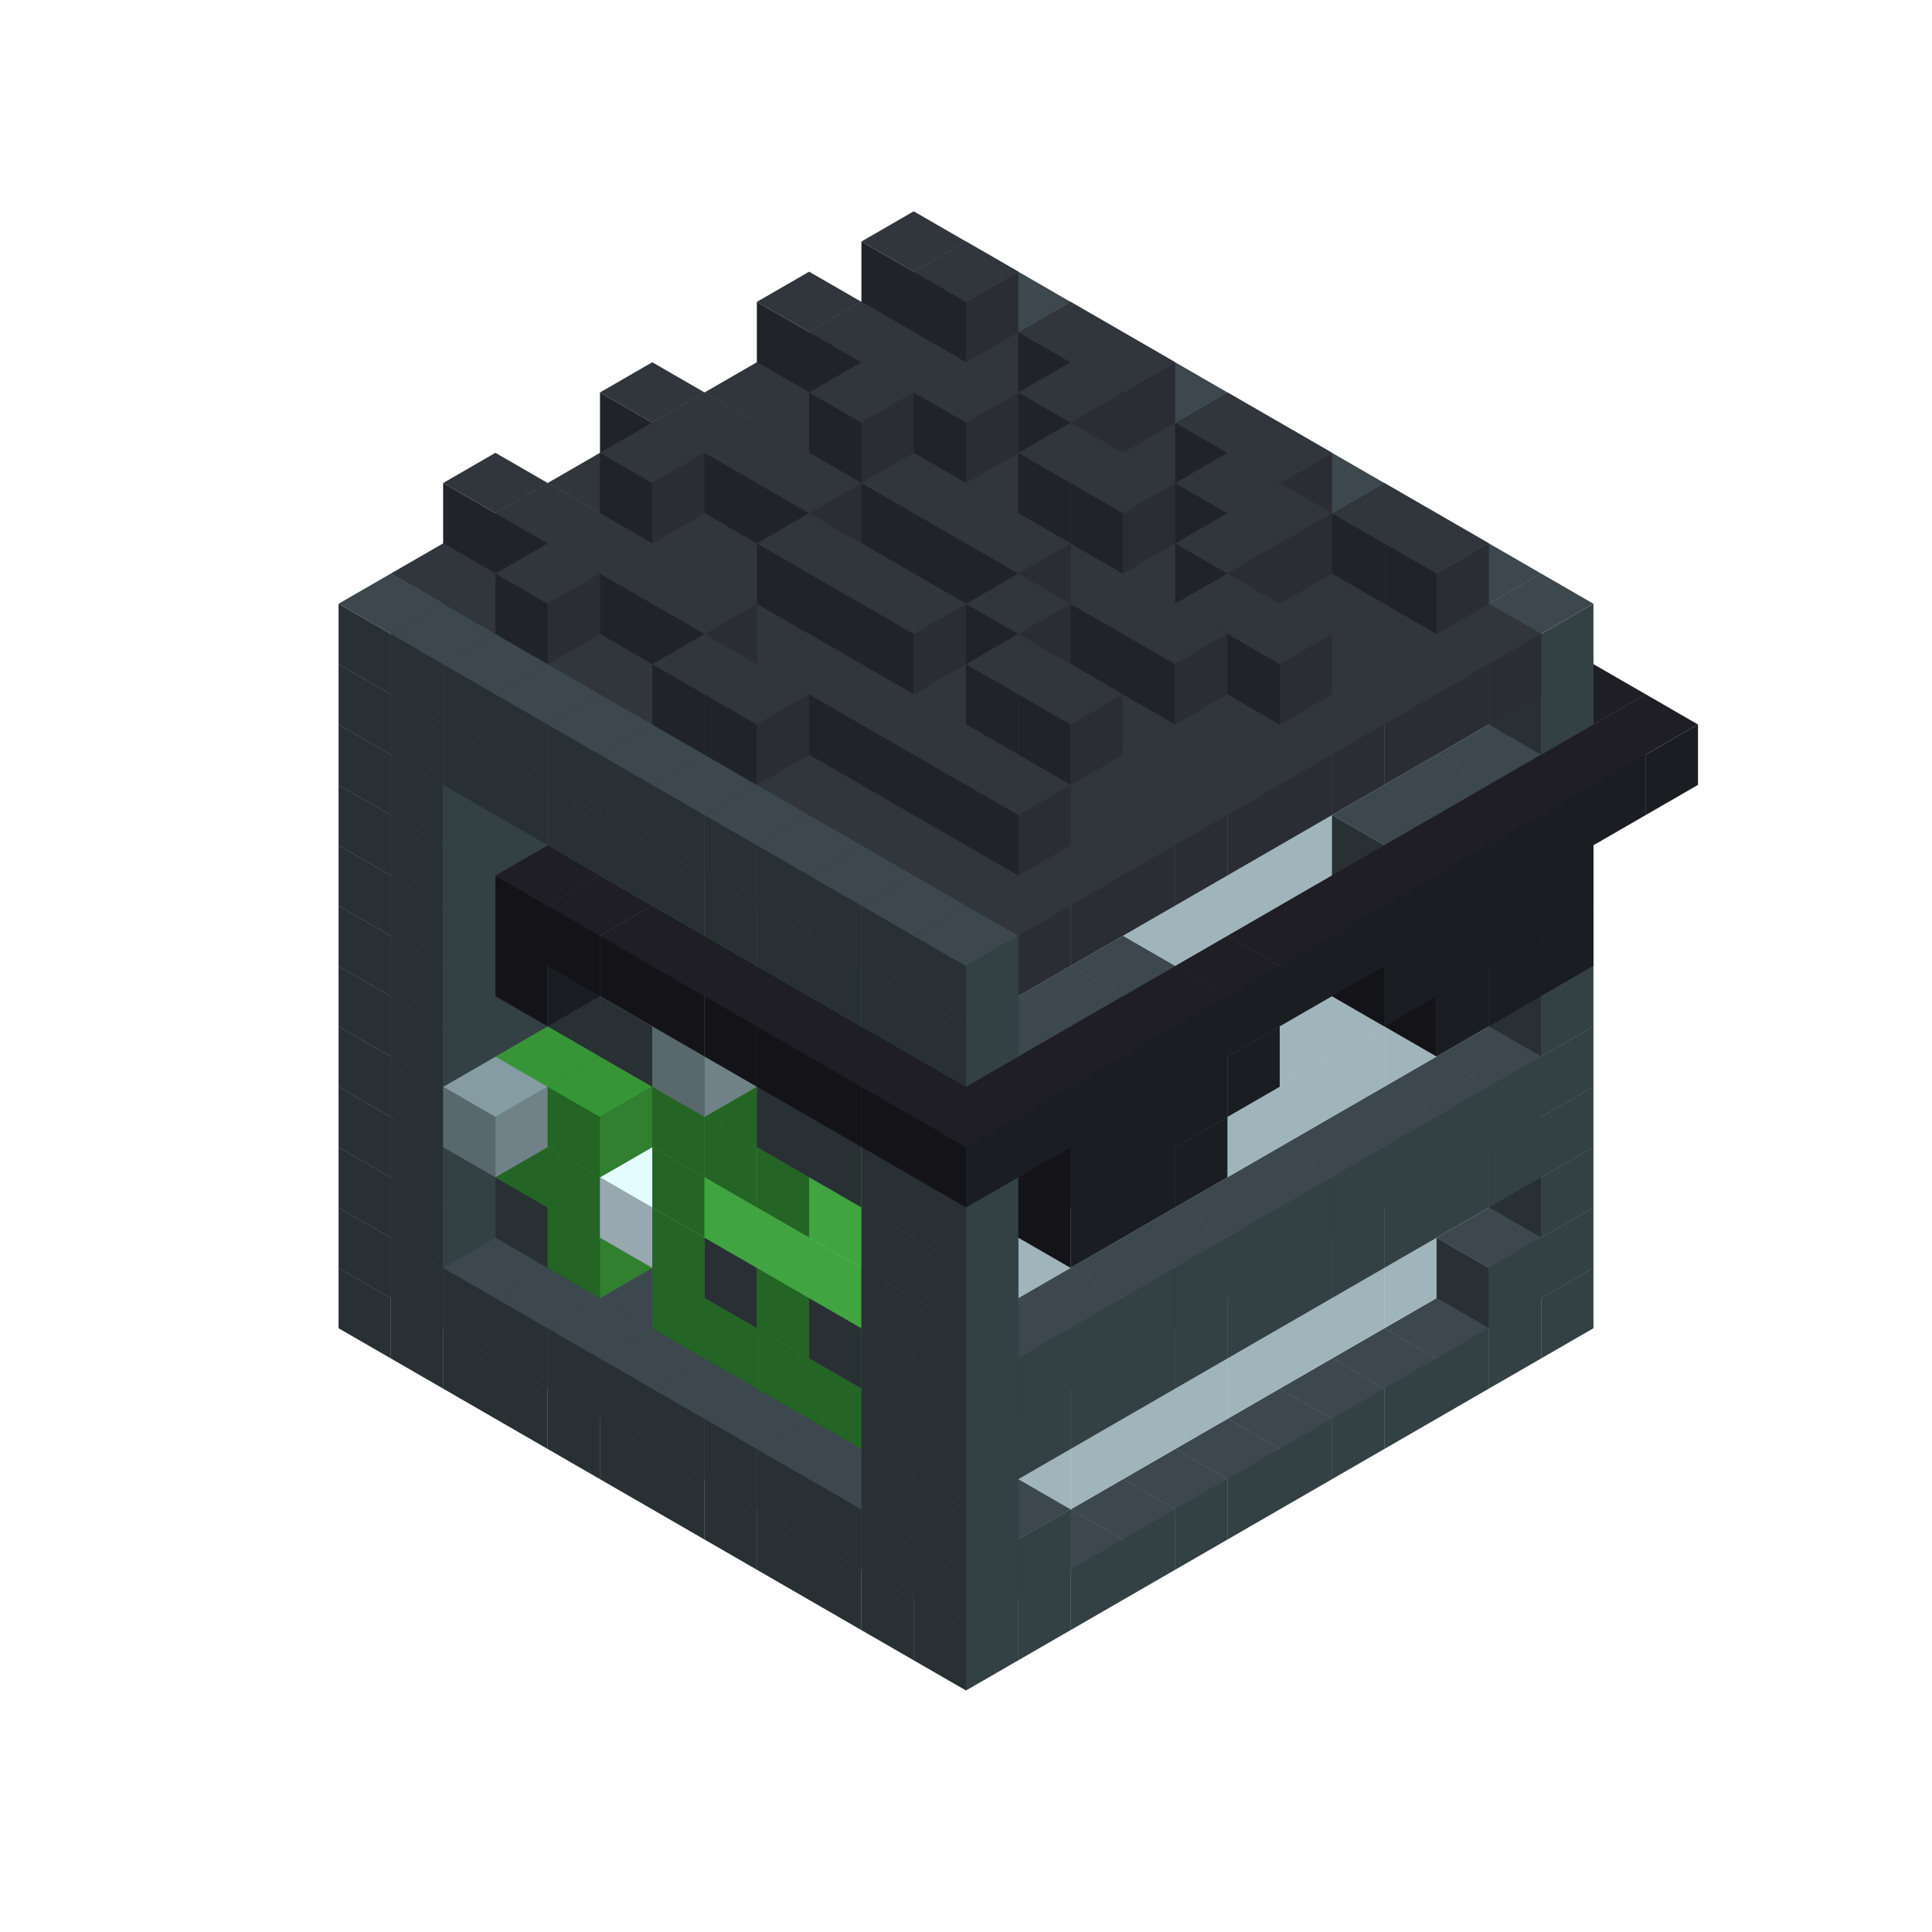 
<svg width='600' height='600' viewBox='4436371 5550000 3200000 3200000' xmlns='http://www.w3.org/2000/svg' xmlns:xlink='http://www.w3.org/1999/xlink'>
<use xlink:href='#v-0x00000087-1' transform='translate(983738,3600000)'/>
<use xlink:href='#v-0x00000087-1' transform='translate(1070341,3650000)'/>
<use xlink:href='#v-0x00000087-1' transform='translate(1156944,3700000)'/>
<use xlink:href='#v-0x00000087-1' transform='translate(1243547,3750000)'/>
<use xlink:href='#v-0x00000087-1' transform='translate(1330150,3800000)'/>
<use xlink:href='#v-0x00000087-1' transform='translate(1416753,3850000)'/>
<use xlink:href='#v-0x00000087-1' transform='translate(1503356,3900000)'/>
<use xlink:href='#v-0x00000087-1' transform='translate(1589959,3950000)'/>
<use xlink:href='#v-0x00000087-1' transform='translate(1676562,4000000)'/>
<use xlink:href='#v-0x00000087-1' transform='translate(1763165,4050000)'/>
<use xlink:href='#v-0x00000087-1' transform='translate(1849768,4100000)'/>
<use xlink:href='#v-0x00000087-1' transform='translate(2889004,3600000)'/>
<use xlink:href='#v-0x00000087-1' transform='translate(2802401,3650000)'/>
<use xlink:href='#v-0x00000087-1' transform='translate(2715798,3700000)'/>
<use xlink:href='#v-0x00000087-1' transform='translate(2629195,3750000)'/>
<use xlink:href='#v-0x00000087-1' transform='translate(2542592,3800000)'/>
<use xlink:href='#v-0x00000087-1' transform='translate(2455989,3850000)'/>
<use xlink:href='#v-0x00000087-1' transform='translate(2369386,3900000)'/>
<use xlink:href='#v-0x00000087-1' transform='translate(2282783,3950000)'/>
<use xlink:href='#v-0x00000087-1' transform='translate(2196180,4000000)'/>
<use xlink:href='#v-0x00000087-1' transform='translate(2109577,4050000)'/>
<use xlink:href='#v-0x00000087-1' transform='translate(2022974,4100000)'/>
<use xlink:href='#v-0x00000087-1' transform='translate(1936371,4150000)'/>
<use xlink:href='#v-0x00000087-1' transform='translate(983738,3500000)'/>
<use xlink:href='#v-0x00000087-1' transform='translate(1156944,3500000)'/>
<use xlink:href='#v-0x00000087-1' transform='translate(1070341,3550000)'/>
<use xlink:href='#v-0x00000087-1' transform='translate(1243547,3550000)'/>
<use xlink:href='#v-0x00000087-1' transform='translate(1156944,3600000)'/>
<use xlink:href='#v-0x00000087-1' transform='translate(1330150,3600000)'/>
<use xlink:href='#v-0x00000087-1' transform='translate(1243547,3650000)'/>
<use xlink:href='#v-0x00000087-1' transform='translate(1416753,3650000)'/>
<use xlink:href='#v-0x00000087-1' transform='translate(1330150,3700000)'/>
<use xlink:href='#v-0x00000087-1' transform='translate(1503356,3700000)'/>
<use xlink:href='#v-0x00000087-1' transform='translate(1416753,3750000)'/>
<use xlink:href='#v-0x00000087-1' transform='translate(1589959,3750000)'/>
<use xlink:href='#v-0x00000087-1' transform='translate(1503356,3800000)'/>
<use xlink:href='#v-0x00000087-1' transform='translate(1676562,3800000)'/>
<use xlink:href='#v-0x00000087-1' transform='translate(1589959,3850000)'/>
<use xlink:href='#v-0x00000087-1' transform='translate(1763165,3850000)'/>
<use xlink:href='#v-0x00000087-1' transform='translate(1676562,3900000)'/>
<use xlink:href='#v-0x00000087-1' transform='translate(1849768,3900000)'/>
<use xlink:href='#v-0x00000087-1' transform='translate(1763165,3950000)'/>
<use xlink:href='#v-0x00000087-2' transform='translate(2715798,3500000)'/>
<use xlink:href='#v-0x00000087-2' transform='translate(2629195,3550000)'/>
<use xlink:href='#v-0x00000087-2' transform='translate(2542592,3600000)'/>
<use xlink:href='#v-0x00000087-2' transform='translate(2455989,3650000)'/>
<use xlink:href='#v-0x00000087-2' transform='translate(2369386,3700000)'/>
<use xlink:href='#v-0x00000087-2' transform='translate(2282783,3750000)'/>
<use xlink:href='#v-0x00000087-2' transform='translate(2196180,3800000)'/>
<use xlink:href='#v-0x00000087-2' transform='translate(2109577,3850000)'/>
<use xlink:href='#v-0x00000087-2' transform='translate(2022974,3900000)'/>
<use xlink:href='#v-0x00000087-1' transform='translate(1936371,3950000)'/>
<use xlink:href='#v-0x00000087-1' transform='translate(1849768,4000000)'/>
<use xlink:href='#v-0x00000087-1' transform='translate(2889004,3500000)'/>
<use xlink:href='#v-0x00000087-1' transform='translate(2802401,3550000)'/>
<use xlink:href='#v-0x00000087-1' transform='translate(2022974,4000000)'/>
<use xlink:href='#v-0x00000087-1' transform='translate(1936371,4050000)'/>
<use xlink:href='#v-0x00000087-1' transform='translate(983738,3400000)'/>
<use xlink:href='#v-0x00000087-1' transform='translate(1156944,3400000)'/>
<use xlink:href='#v-0x00000087-1' transform='translate(1070341,3450000)'/>
<use xlink:href='#v-0x00000087-8' transform='translate(1330150,3400000)'/>
<use xlink:href='#v-0x00000087-8' transform='translate(1243547,3450000)'/>
<use xlink:href='#v-0x00000087-8' transform='translate(1416753,3450000)'/>
<use xlink:href='#v-0x00000087-6' transform='translate(1330150,3500000)'/>
<use xlink:href='#v-0x00000087-8' transform='translate(1503356,3500000)'/>
<use xlink:href='#v-0x00000087-8' transform='translate(1589959,3550000)'/>
<use xlink:href='#v-0x00000087-6' transform='translate(1503356,3600000)'/>
<use xlink:href='#v-0x00000087-8' transform='translate(1676562,3600000)'/>
<use xlink:href='#v-0x00000087-6' transform='translate(1589959,3650000)'/>
<use xlink:href='#v-0x00000087-8' transform='translate(1763165,3650000)'/>
<use xlink:href='#v-0x00000087-6' transform='translate(1676562,3700000)'/>
<use xlink:href='#v-0x00000087-8' transform='translate(1849768,3700000)'/>
<use xlink:href='#v-0x00000087-6' transform='translate(1763165,3750000)'/>
<use xlink:href='#v-0x00000087-8' transform='translate(1936371,3750000)'/>
<use xlink:href='#v-0x00000087-6' transform='translate(1849768,3800000)'/>
<use xlink:href='#v-0x00000087-2' transform='translate(2715798,3400000)'/>
<use xlink:href='#v-0x00000087-2' transform='translate(2629195,3450000)'/>
<use xlink:href='#v-0x00000087-2' transform='translate(2542592,3500000)'/>
<use xlink:href='#v-0x00000087-2' transform='translate(2455989,3550000)'/>
<use xlink:href='#v-0x00000087-2' transform='translate(2369386,3600000)'/>
<use xlink:href='#v-0x00000087-2' transform='translate(2282783,3650000)'/>
<use xlink:href='#v-0x00000087-2' transform='translate(2196180,3700000)'/>
<use xlink:href='#v-0x00000087-2' transform='translate(2109577,3750000)'/>
<use xlink:href='#v-0x00000087-2' transform='translate(2022974,3800000)'/>
<use xlink:href='#v-0x00000087-1' transform='translate(1936371,3850000)'/>
<use xlink:href='#v-0x00000087-1' transform='translate(1849768,3900000)'/>
<use xlink:href='#v-0x00000087-1' transform='translate(2889004,3400000)'/>
<use xlink:href='#v-0x00000087-1' transform='translate(1936371,3950000)'/>
<use xlink:href='#v-0x00000087-1' transform='translate(983738,3300000)'/>
<use xlink:href='#v-0x00000087-1' transform='translate(1156944,3300000)'/>
<use xlink:href='#v-0x00000087-1' transform='translate(1070341,3350000)'/>
<use xlink:href='#v-0x00000087-8' transform='translate(1330150,3300000)'/>
<use xlink:href='#v-0x00000087-6' transform='translate(1243547,3350000)'/>
<use xlink:href='#v-0x00000087-8' transform='translate(1416753,3350000)'/>
<use xlink:href='#v-0x00000087-6' transform='translate(1330150,3400000)'/>
<use xlink:href='#v-0x00000087-8' transform='translate(1503356,3400000)'/>
<use xlink:href='#v-0x00000087-10' transform='translate(1416753,3450000)'/>
<use xlink:href='#v-0x00000087-8' transform='translate(1589959,3450000)'/>
<use xlink:href='#v-0x00000087-6' transform='translate(1503356,3500000)'/>
<use xlink:href='#v-0x00000087-8' transform='translate(1676562,3500000)'/>
<use xlink:href='#v-0x00000087-8' transform='translate(1589959,3550000)'/>
<use xlink:href='#v-0x00000087-8' transform='translate(1763165,3550000)'/>
<use xlink:href='#v-0x00000087-6' transform='translate(1676562,3600000)'/>
<use xlink:href='#v-0x00000087-8' transform='translate(1849768,3600000)'/>
<use xlink:href='#v-0x00000087-8' transform='translate(1763165,3650000)'/>
<use xlink:href='#v-0x00000087-8' transform='translate(1936371,3650000)'/>
<use xlink:href='#v-0x00000087-6' transform='translate(1849768,3700000)'/>
<use xlink:href='#v-0x00000087-2' transform='translate(2715798,3300000)'/>
<use xlink:href='#v-0x00000087-2' transform='translate(2629195,3350000)'/>
<use xlink:href='#v-0x00000087-2' transform='translate(2542592,3400000)'/>
<use xlink:href='#v-0x00000087-2' transform='translate(2455989,3450000)'/>
<use xlink:href='#v-0x00000087-2' transform='translate(2369386,3500000)'/>
<use xlink:href='#v-0x00000087-2' transform='translate(2282783,3550000)'/>
<use xlink:href='#v-0x00000087-2' transform='translate(2196180,3600000)'/>
<use xlink:href='#v-0x00000087-2' transform='translate(2109577,3650000)'/>
<use xlink:href='#v-0x00000087-2' transform='translate(2022974,3700000)'/>
<use xlink:href='#v-0x00000087-1' transform='translate(1936371,3750000)'/>
<use xlink:href='#v-0x00000087-1' transform='translate(1849768,3800000)'/>
<use xlink:href='#v-0x00000087-1' transform='translate(2889004,3300000)'/>
<use xlink:href='#v-0x00000087-1' transform='translate(2802401,3350000)'/>
<use xlink:href='#v-0x00000087-1' transform='translate(2715798,3400000)'/>
<use xlink:href='#v-0x00000087-1' transform='translate(2629195,3450000)'/>
<use xlink:href='#v-0x00000087-1' transform='translate(2542592,3500000)'/>
<use xlink:href='#v-0x00000087-1' transform='translate(2455989,3550000)'/>
<use xlink:href='#v-0x00000087-1' transform='translate(2369386,3600000)'/>
<use xlink:href='#v-0x00000087-1' transform='translate(2282783,3650000)'/>
<use xlink:href='#v-0x00000087-1' transform='translate(2196180,3700000)'/>
<use xlink:href='#v-0x00000087-1' transform='translate(2109577,3750000)'/>
<use xlink:href='#v-0x00000087-1' transform='translate(2022974,3800000)'/>
<use xlink:href='#v-0x00000087-1' transform='translate(1936371,3850000)'/>
<use xlink:href='#v-0x00000087-1' transform='translate(983738,3200000)'/>
<use xlink:href='#v-0x00000087-1' transform='translate(1156944,3200000)'/>
<use xlink:href='#v-0x00000087-1' transform='translate(1070341,3250000)'/>
<use xlink:href='#v-0x00000087-8' transform='translate(1330150,3200000)'/>
<use xlink:href='#v-0x00000087-6' transform='translate(1243547,3250000)'/>
<use xlink:href='#v-0x00000087-9' transform='translate(1156944,3300000)'/>
<use xlink:href='#v-0x00000087-8' transform='translate(1416753,3250000)'/>
<use xlink:href='#v-0x00000087-6' transform='translate(1330150,3300000)'/>
<use xlink:href='#v-0x00000087-8' transform='translate(1503356,3300000)'/>
<use xlink:href='#v-0x00000087-8' transform='translate(1589959,3350000)'/>
<use xlink:href='#v-0x00000087-6' transform='translate(1503356,3400000)'/>
<use xlink:href='#v-0x00000087-8' transform='translate(1676562,3400000)'/>
<use xlink:href='#v-0x00000087-7' transform='translate(1589959,3450000)'/>
<use xlink:href='#v-0x00000087-8' transform='translate(1763165,3450000)'/>
<use xlink:href='#v-0x00000087-7' transform='translate(1676562,3500000)'/>
<use xlink:href='#v-0x00000087-8' transform='translate(1849768,3500000)'/>
<use xlink:href='#v-0x00000087-7' transform='translate(1763165,3550000)'/>
<use xlink:href='#v-0x00000087-8' transform='translate(1936371,3550000)'/>
<use xlink:href='#v-0x00000087-6' transform='translate(1849768,3600000)'/>
<use xlink:href='#v-0x00000087-2' transform='translate(2715798,3200000)'/>
<use xlink:href='#v-0x00000087-2' transform='translate(2629195,3250000)'/>
<use xlink:href='#v-0x00000087-2' transform='translate(2542592,3300000)'/>
<use xlink:href='#v-0x00000087-2' transform='translate(2455989,3350000)'/>
<use xlink:href='#v-0x00000087-2' transform='translate(2369386,3400000)'/>
<use xlink:href='#v-0x00000087-2' transform='translate(2282783,3450000)'/>
<use xlink:href='#v-0x00000087-2' transform='translate(2196180,3500000)'/>
<use xlink:href='#v-0x00000087-2' transform='translate(2109577,3550000)'/>
<use xlink:href='#v-0x00000087-2' transform='translate(2022974,3600000)'/>
<use xlink:href='#v-0x00000087-1' transform='translate(1936371,3650000)'/>
<use xlink:href='#v-0x00000087-1' transform='translate(1849768,3700000)'/>
<use xlink:href='#v-0x00000087-1' transform='translate(2889004,3200000)'/>
<use xlink:href='#v-0x00000087-1' transform='translate(2802401,3250000)'/>
<use xlink:href='#v-0x00000087-1' transform='translate(2715798,3300000)'/>
<use xlink:href='#v-0x00000087-1' transform='translate(2629195,3350000)'/>
<use xlink:href='#v-0x00000087-1' transform='translate(2542592,3400000)'/>
<use xlink:href='#v-0x00000087-1' transform='translate(2455989,3450000)'/>
<use xlink:href='#v-0x00000087-1' transform='translate(2369386,3500000)'/>
<use xlink:href='#v-0x00000087-1' transform='translate(2282783,3550000)'/>
<use xlink:href='#v-0x00000087-1' transform='translate(2196180,3600000)'/>
<use xlink:href='#v-0x00000087-1' transform='translate(2109577,3650000)'/>
<use xlink:href='#v-0x00000087-1' transform='translate(2022974,3700000)'/>
<use xlink:href='#v-0x00000087-1' transform='translate(1936371,3750000)'/>
<use xlink:href='#v-0x00000087-1' transform='translate(983738,3100000)'/>
<use xlink:href='#v-0x00000087-1' transform='translate(1156944,3100000)'/>
<use xlink:href='#v-0x00000087-1' transform='translate(1070341,3150000)'/>
<use xlink:href='#v-0x00000087-8' transform='translate(1330150,3100000)'/>
<use xlink:href='#v-0x00000087-8' transform='translate(1416753,3150000)'/>
<use xlink:href='#v-0x00000087-8' transform='translate(1503356,3200000)'/>
<use xlink:href='#v-0x00000087-8' transform='translate(1589959,3250000)'/>
<use xlink:href='#v-0x00000087-6' transform='translate(1503356,3300000)'/>
<use xlink:href='#v-0x00000087-8' transform='translate(1676562,3300000)'/>
<use xlink:href='#v-0x00000087-6' transform='translate(1589959,3350000)'/>
<use xlink:href='#v-0x00000087-8' transform='translate(1763165,3350000)'/>
<use xlink:href='#v-0x00000087-6' transform='translate(1676562,3400000)'/>
<use xlink:href='#v-0x00000087-8' transform='translate(1849768,3400000)'/>
<use xlink:href='#v-0x00000087-7' transform='translate(1763165,3450000)'/>
<use xlink:href='#v-0x00000087-8' transform='translate(1936371,3450000)'/>
<use xlink:href='#v-0x00000087-6' transform='translate(1849768,3500000)'/>
<use xlink:href='#v-0x00000087-2' transform='translate(2715798,3100000)'/>
<use xlink:href='#v-0x00000087-2' transform='translate(2629195,3150000)'/>
<use xlink:href='#v-0x00000087-2' transform='translate(2542592,3200000)'/>
<use xlink:href='#v-0x00000087-2' transform='translate(2455989,3250000)'/>
<use xlink:href='#v-0x00000087-2' transform='translate(2369386,3300000)'/>
<use xlink:href='#v-0x00000087-2' transform='translate(2282783,3350000)'/>
<use xlink:href='#v-0x00000087-2' transform='translate(2196180,3400000)'/>
<use xlink:href='#v-0x00000087-2' transform='translate(2109577,3450000)'/>
<use xlink:href='#v-0x00000087-2' transform='translate(2022974,3500000)'/>
<use xlink:href='#v-0x00000087-1' transform='translate(1936371,3550000)'/>
<use xlink:href='#v-0x00000087-1' transform='translate(1849768,3600000)'/>
<use xlink:href='#v-0x00000087-1' transform='translate(2889004,3100000)'/>
<use xlink:href='#v-0x00000087-1' transform='translate(1936371,3650000)'/>
<use xlink:href='#v-0x00000087-1' transform='translate(983738,3000000)'/>
<use xlink:href='#v-0x00000087-1' transform='translate(1156944,3000000)'/>
<use xlink:href='#v-0x00000087-1' transform='translate(1070341,3050000)'/>
<use xlink:href='#v-0x00000087-8' transform='translate(1330150,3000000)'/>
<use xlink:href='#v-0x00000087-8' transform='translate(1416753,3050000)'/>
<use xlink:href='#v-0x00000087-8' transform='translate(1503356,3100000)'/>
<use xlink:href='#v-0x00000087-8' transform='translate(1589959,3150000)'/>
<use xlink:href='#v-0x00000087-6' transform='translate(1503356,3200000)'/>
<use xlink:href='#v-0x00000087-8' transform='translate(1676562,3200000)'/>
<use xlink:href='#v-0x00000087-6' transform='translate(1589959,3250000)'/>
<use xlink:href='#v-0x00000087-8' transform='translate(1763165,3250000)'/>
<use xlink:href='#v-0x00000087-8' transform='translate(1676562,3300000)'/>
<use xlink:href='#v-0x00000087-8' transform='translate(1849768,3300000)'/>
<use xlink:href='#v-0x00000087-8' transform='translate(1763165,3350000)'/>
<use xlink:href='#v-0x00000087-8' transform='translate(1936371,3350000)'/>
<use xlink:href='#v-0x00000087-6' transform='translate(1849768,3400000)'/>
<use xlink:href='#v-0x00000087-2' transform='translate(2715798,3000000)'/>
<use xlink:href='#v-0x00000087-2' transform='translate(2629195,3050000)'/>
<use xlink:href='#v-0x00000087-2' transform='translate(2542592,3100000)'/>
<use xlink:href='#v-0x00000087-2' transform='translate(2455989,3150000)'/>
<use xlink:href='#v-0x00000087-2' transform='translate(2369386,3200000)'/>
<use xlink:href='#v-0x00000087-2' transform='translate(2282783,3250000)'/>
<use xlink:href='#v-0x00000087-2' transform='translate(2196180,3300000)'/>
<use xlink:href='#v-0x00000087-2' transform='translate(2109577,3350000)'/>
<use xlink:href='#v-0x00000087-2' transform='translate(2022974,3400000)'/>
<use xlink:href='#v-0x00000087-1' transform='translate(1936371,3450000)'/>
<use xlink:href='#v-0x00000087-1' transform='translate(1849768,3500000)'/>
<use xlink:href='#v-0x00000087-1' transform='translate(2889004,3000000)'/>
<use xlink:href='#v-0x00000087-1' transform='translate(1936371,3550000)'/>
<use xlink:href='#v-0x00000087-1' transform='translate(983738,2900000)'/>
<use xlink:href='#v-0x00000087-1' transform='translate(1156944,2900000)'/>
<use xlink:href='#v-0x00000087-1' transform='translate(1070341,2950000)'/>
<use xlink:href='#v-0x00000087-8' transform='translate(1330150,2900000)'/>
<use xlink:href='#v-0x00000087-8' transform='translate(1416753,2950000)'/>
<use xlink:href='#v-0x00000087-10' transform='translate(1330150,3000000)'/>
<use xlink:href='#v-0x00000087-8' transform='translate(1503356,3000000)'/>
<use xlink:href='#v-0x00000087-10' transform='translate(1416753,3050000)'/>
<use xlink:href='#v-0x00000087-8' transform='translate(1589959,3050000)'/>
<use xlink:href='#v-0x00000087-6' transform='translate(1503356,3100000)'/>
<use xlink:href='#v-0x00000087-8' transform='translate(1676562,3100000)'/>
<use xlink:href='#v-0x00000087-6' transform='translate(1589959,3150000)'/>
<use xlink:href='#v-0x00000087-9' transform='translate(1503356,3200000)'/>
<use xlink:href='#v-0x00000087-8' transform='translate(1763165,3150000)'/>
<use xlink:href='#v-0x00000087-8' transform='translate(1676562,3200000)'/>
<use xlink:href='#v-0x00000087-8' transform='translate(1849768,3200000)'/>
<use xlink:href='#v-0x00000087-8' transform='translate(1763165,3250000)'/>
<use xlink:href='#v-0x00000087-8' transform='translate(1936371,3250000)'/>
<use xlink:href='#v-0x00000087-6' transform='translate(1849768,3300000)'/>
<use xlink:href='#v-0x00000087-2' transform='translate(2715798,2900000)'/>
<use xlink:href='#v-0x00000087-2' transform='translate(2629195,2950000)'/>
<use xlink:href='#v-0x00000087-2' transform='translate(2542592,3000000)'/>
<use xlink:href='#v-0x00000087-2' transform='translate(2455989,3050000)'/>
<use xlink:href='#v-0x00000087-2' transform='translate(2369386,3100000)'/>
<use xlink:href='#v-0x00000087-2' transform='translate(2282783,3150000)'/>
<use xlink:href='#v-0x00000087-2' transform='translate(2196180,3200000)'/>
<use xlink:href='#v-0x00000087-2' transform='translate(2109577,3250000)'/>
<use xlink:href='#v-0x00000087-2' transform='translate(2022974,3300000)'/>
<use xlink:href='#v-0x00000087-1' transform='translate(1936371,3350000)'/>
<use xlink:href='#v-0x00000087-1' transform='translate(1849768,3400000)'/>
<use xlink:href='#v-0x00000087-1' transform='translate(2889004,2900000)'/>
<use xlink:href='#v-0x00000087-1' transform='translate(2802401,2950000)'/>
<use xlink:href='#v-0x00000087-1' transform='translate(2715798,3000000)'/>
<use xlink:href='#v-0x00000087-1' transform='translate(2629195,3050000)'/>
<use xlink:href='#v-0x00000087-1' transform='translate(2196180,3300000)'/>
<use xlink:href='#v-0x00000087-1' transform='translate(2109577,3350000)'/>
<use xlink:href='#v-0x00000087-1' transform='translate(2022974,3400000)'/>
<use xlink:href='#v-0x00000087-1' transform='translate(1936371,3450000)'/>
<use xlink:href='#v-0x00000087-4' transform='translate(2889004,3000000)'/>
<use xlink:href='#v-0x00000087-4' transform='translate(2802401,3050000)'/>
<use xlink:href='#v-0x00000087-4' transform='translate(2715798,3100000)'/>
<use xlink:href='#v-0x00000087-4' transform='translate(2282783,3350000)'/>
<use xlink:href='#v-0x00000087-4' transform='translate(2196180,3400000)'/>
<use xlink:href='#v-0x00000087-4' transform='translate(2109577,3450000)'/>
<use xlink:href='#v-0x00000087-1' transform='translate(983738,2800000)'/>
<use xlink:href='#v-0x00000087-1' transform='translate(1156944,2800000)'/>
<use xlink:href='#v-0x00000087-1' transform='translate(1070341,2850000)'/>
<use xlink:href='#v-0x00000087-8' transform='translate(1330150,2800000)'/>
<use xlink:href='#v-0x00000087-8' transform='translate(1416753,2850000)'/>
<use xlink:href='#v-0x00000087-4' transform='translate(2369386,2400000)'/>
<use xlink:href='#v-0x00000087-8' transform='translate(1503356,2900000)'/>
<use xlink:href='#v-0x00000087-4' transform='translate(1243547,3050000)'/>
<use xlink:href='#v-0x00000087-8' transform='translate(1589959,2950000)'/>
<use xlink:href='#v-0x00000087-6' transform='translate(1503356,3000000)'/>
<use xlink:href='#v-0x00000087-8' transform='translate(1676562,3000000)'/>
<use xlink:href='#v-0x00000087-6' transform='translate(1589959,3050000)'/>
<use xlink:href='#v-0x00000087-8' transform='translate(1763165,3050000)'/>
<use xlink:href='#v-0x00000087-6' transform='translate(1676562,3100000)'/>
<use xlink:href='#v-0x00000087-8' transform='translate(1849768,3100000)'/>
<use xlink:href='#v-0x00000087-6' transform='translate(1763165,3150000)'/>
<use xlink:href='#v-0x00000087-8' transform='translate(1936371,3150000)'/>
<use xlink:href='#v-0x00000087-6' transform='translate(1849768,3200000)'/>
<use xlink:href='#v-0x00000087-2' transform='translate(2715798,2800000)'/>
<use xlink:href='#v-0x00000087-2' transform='translate(2629195,2850000)'/>
<use xlink:href='#v-0x00000087-2' transform='translate(2542592,2900000)'/>
<use xlink:href='#v-0x00000087-2' transform='translate(2455989,2950000)'/>
<use xlink:href='#v-0x00000087-2' transform='translate(2369386,3000000)'/>
<use xlink:href='#v-0x00000087-2' transform='translate(2282783,3050000)'/>
<use xlink:href='#v-0x00000087-2' transform='translate(2196180,3100000)'/>
<use xlink:href='#v-0x00000087-2' transform='translate(2109577,3150000)'/>
<use xlink:href='#v-0x00000087-2' transform='translate(2022974,3200000)'/>
<use xlink:href='#v-0x00000087-1' transform='translate(1936371,3250000)'/>
<use xlink:href='#v-0x00000087-1' transform='translate(1849768,3300000)'/>
<use xlink:href='#v-0x00000087-1' transform='translate(2889004,2800000)'/>
<use xlink:href='#v-0x00000087-1' transform='translate(2802401,2850000)'/>
<use xlink:href='#v-0x00000087-3' transform='translate(2715798,2900000)'/>
<use xlink:href='#v-0x00000087-3' transform='translate(2629195,2950000)'/>
<use xlink:href='#v-0x00000087-1' transform='translate(2542592,3000000)'/>
<use xlink:href='#v-0x00000087-1' transform='translate(2282783,3150000)'/>
<use xlink:href='#v-0x00000087-3' transform='translate(2196180,3200000)'/>
<use xlink:href='#v-0x00000087-3' transform='translate(2109577,3250000)'/>
<use xlink:href='#v-0x00000087-1' transform='translate(2022974,3300000)'/>
<use xlink:href='#v-0x00000087-1' transform='translate(1936371,3350000)'/>
<use xlink:href='#v-0x00000087-4' transform='translate(2889004,2900000)'/>
<use xlink:href='#v-0x00000087-4' transform='translate(2802401,2950000)'/>
<use xlink:href='#v-0x00000087-4' transform='translate(2715798,3000000)'/>
<use xlink:href='#v-0x00000087-4' transform='translate(2629195,3050000)'/>
<use xlink:href='#v-0x00000087-4' transform='translate(2369386,3200000)'/>
<use xlink:href='#v-0x00000087-4' transform='translate(2282783,3250000)'/>
<use xlink:href='#v-0x00000087-4' transform='translate(2196180,3300000)'/>
<use xlink:href='#v-0x00000087-4' transform='translate(2109577,3350000)'/>
<use xlink:href='#v-0x00000087-1' transform='translate(983738,2700000)'/>
<use xlink:href='#v-0x00000087-1' transform='translate(1156944,2700000)'/>
<use xlink:href='#v-0x00000087-1' transform='translate(1070341,2750000)'/>
<use xlink:href='#v-0x00000087-8' transform='translate(1330150,2700000)'/>
<use xlink:href='#v-0x00000087-8' transform='translate(1416753,2750000)'/>
<use xlink:href='#v-0x00000087-4' transform='translate(2369386,2300000)'/>
<use xlink:href='#v-0x00000087-8' transform='translate(1503356,2800000)'/>
<use xlink:href='#v-0x00000087-4' transform='translate(1243547,2950000)'/>
<use xlink:href='#v-0x00000087-4' transform='translate(2455989,2350000)'/>
<use xlink:href='#v-0x00000087-8' transform='translate(1589959,2850000)'/>
<use xlink:href='#v-0x00000087-4' transform='translate(1330150,3000000)'/>
<use xlink:href='#v-0x00000087-4' transform='translate(2542592,2400000)'/>
<use xlink:href='#v-0x00000087-8' transform='translate(1676562,2900000)'/>
<use xlink:href='#v-0x00000087-4' transform='translate(1416753,3050000)'/>
<use xlink:href='#v-0x00000087-4' transform='translate(2629195,2450000)'/>
<use xlink:href='#v-0x00000087-8' transform='translate(1763165,2950000)'/>
<use xlink:href='#v-0x00000087-4' transform='translate(1503356,3100000)'/>
<use xlink:href='#v-0x00000087-4' transform='translate(2715798,2500000)'/>
<use xlink:href='#v-0x00000087-8' transform='translate(1849768,3000000)'/>
<use xlink:href='#v-0x00000087-4' transform='translate(1589959,3150000)'/>
<use xlink:href='#v-0x00000087-4' transform='translate(2802401,2550000)'/>
<use xlink:href='#v-0x00000087-8' transform='translate(1936371,3050000)'/>
<use xlink:href='#v-0x00000087-4' transform='translate(1676562,3200000)'/>
<use xlink:href='#v-0x00000087-4' transform='translate(2889004,2600000)'/>
<use xlink:href='#v-0x00000087-2' transform='translate(2715798,2700000)'/>
<use xlink:href='#v-0x00000087-2' transform='translate(2629195,2750000)'/>
<use xlink:href='#v-0x00000087-2' transform='translate(2542592,2800000)'/>
<use xlink:href='#v-0x00000087-2' transform='translate(2455989,2850000)'/>
<use xlink:href='#v-0x00000087-2' transform='translate(2369386,2900000)'/>
<use xlink:href='#v-0x00000087-2' transform='translate(2282783,2950000)'/>
<use xlink:href='#v-0x00000087-2' transform='translate(2196180,3000000)'/>
<use xlink:href='#v-0x00000087-2' transform='translate(2109577,3050000)'/>
<use xlink:href='#v-0x00000087-2' transform='translate(2022974,3100000)'/>
<use xlink:href='#v-0x00000087-1' transform='translate(1936371,3150000)'/>
<use xlink:href='#v-0x00000087-1' transform='translate(1849768,3200000)'/>
<use xlink:href='#v-0x00000087-4' transform='translate(1763165,3250000)'/>
<use xlink:href='#v-0x00000087-4' transform='translate(2975607,2650000)'/>
<use xlink:href='#v-0x00000087-1' transform='translate(2889004,2700000)'/>
<use xlink:href='#v-0x00000087-1' transform='translate(2802401,2750000)'/>
<use xlink:href='#v-0x00000087-1' transform='translate(2715798,2800000)'/>
<use xlink:href='#v-0x00000087-1' transform='translate(2629195,2850000)'/>
<use xlink:href='#v-0x00000087-1' transform='translate(2196180,3100000)'/>
<use xlink:href='#v-0x00000087-1' transform='translate(2109577,3150000)'/>
<use xlink:href='#v-0x00000087-1' transform='translate(2022974,3200000)'/>
<use xlink:href='#v-0x00000087-1' transform='translate(1936371,3250000)'/>
<use xlink:href='#v-0x00000087-4' transform='translate(1849768,3300000)'/>
<use xlink:href='#v-0x00000087-4' transform='translate(3062210,2700000)'/>
<use xlink:href='#v-0x00000087-4' transform='translate(2975607,2750000)'/>
<use xlink:href='#v-0x00000087-4' transform='translate(2889004,2800000)'/>
<use xlink:href='#v-0x00000087-4' transform='translate(2802401,2850000)'/>
<use xlink:href='#v-0x00000087-4' transform='translate(2715798,2900000)'/>
<use xlink:href='#v-0x00000087-4' transform='translate(2629195,2950000)'/>
<use xlink:href='#v-0x00000087-4' transform='translate(2542592,3000000)'/>
<use xlink:href='#v-0x00000087-4' transform='translate(2455989,3050000)'/>
<use xlink:href='#v-0x00000087-4' transform='translate(2369386,3100000)'/>
<use xlink:href='#v-0x00000087-4' transform='translate(2282783,3150000)'/>
<use xlink:href='#v-0x00000087-4' transform='translate(2196180,3200000)'/>
<use xlink:href='#v-0x00000087-4' transform='translate(2109577,3250000)'/>
<use xlink:href='#v-0x00000087-4' transform='translate(2022974,3300000)'/>
<use xlink:href='#v-0x00000087-4' transform='translate(1936371,3350000)'/>
<use xlink:href='#v-0x00000087-1' transform='translate(983738,2600000)'/>
<use xlink:href='#v-0x00000087-1' transform='translate(1156944,2600000)'/>
<use xlink:href='#v-0x00000087-1' transform='translate(1070341,2650000)'/>
<use xlink:href='#v-0x00000087-1' transform='translate(1243547,2650000)'/>
<use xlink:href='#v-0x00000087-1' transform='translate(1156944,2700000)'/>
<use xlink:href='#v-0x00000087-1' transform='translate(1330150,2700000)'/>
<use xlink:href='#v-0x00000087-1' transform='translate(1243547,2750000)'/>
<use xlink:href='#v-0x00000087-1' transform='translate(1416753,2750000)'/>
<use xlink:href='#v-0x00000087-1' transform='translate(1330150,2800000)'/>
<use xlink:href='#v-0x00000087-1' transform='translate(1503356,2800000)'/>
<use xlink:href='#v-0x00000087-1' transform='translate(1416753,2850000)'/>
<use xlink:href='#v-0x00000087-1' transform='translate(1589959,2850000)'/>
<use xlink:href='#v-0x00000087-1' transform='translate(1503356,2900000)'/>
<use xlink:href='#v-0x00000087-1' transform='translate(1676562,2900000)'/>
<use xlink:href='#v-0x00000087-1' transform='translate(1589959,2950000)'/>
<use xlink:href='#v-0x00000087-1' transform='translate(1763165,2950000)'/>
<use xlink:href='#v-0x00000087-1' transform='translate(1676562,3000000)'/>
<use xlink:href='#v-0x00000087-1' transform='translate(1849768,3000000)'/>
<use xlink:href='#v-0x00000087-1' transform='translate(1763165,3050000)'/>
<use xlink:href='#v-0x00000087-2' transform='translate(2715798,2600000)'/>
<use xlink:href='#v-0x00000087-2' transform='translate(2629195,2650000)'/>
<use xlink:href='#v-0x00000087-2' transform='translate(2542592,2700000)'/>
<use xlink:href='#v-0x00000087-2' transform='translate(2455989,2750000)'/>
<use xlink:href='#v-0x00000087-2' transform='translate(2369386,2800000)'/>
<use xlink:href='#v-0x00000087-2' transform='translate(2282783,2850000)'/>
<use xlink:href='#v-0x00000087-2' transform='translate(2196180,2900000)'/>
<use xlink:href='#v-0x00000087-2' transform='translate(2109577,2950000)'/>
<use xlink:href='#v-0x00000087-2' transform='translate(2022974,3000000)'/>
<use xlink:href='#v-0x00000087-1' transform='translate(1936371,3050000)'/>
<use xlink:href='#v-0x00000087-1' transform='translate(1849768,3100000)'/>
<use xlink:href='#v-0x00000087-1' transform='translate(2889004,2600000)'/>
<use xlink:href='#v-0x00000087-1' transform='translate(1936371,3150000)'/>
<use xlink:href='#v-0x00000087-1' transform='translate(1936371,1950000)'/>
<use xlink:href='#v-0x00000087-5' transform='translate(1849768,2000000)'/>
<use xlink:href='#v-0x00000087-5' transform='translate(1763165,2050000)'/>
<use xlink:href='#v-0x00000087-5' transform='translate(1676562,2100000)'/>
<use xlink:href='#v-0x00000087-5' transform='translate(1589959,2150000)'/>
<use xlink:href='#v-0x00000087-5' transform='translate(1503356,2200000)'/>
<use xlink:href='#v-0x00000087-5' transform='translate(1416753,2250000)'/>
<use xlink:href='#v-0x00000087-5' transform='translate(1330150,2300000)'/>
<use xlink:href='#v-0x00000087-5' transform='translate(1243547,2350000)'/>
<use xlink:href='#v-0x00000087-5' transform='translate(1156944,2400000)'/>
<use xlink:href='#v-0x00000087-5' transform='translate(1070341,2450000)'/>
<use xlink:href='#v-0x00000087-1' transform='translate(983738,2500000)'/>
<use xlink:href='#v-0x00000087-1' transform='translate(2022974,2000000)'/>
<use xlink:href='#v-0x00000087-5' transform='translate(1936371,2050000)'/>
<use xlink:href='#v-0x00000087-5' transform='translate(1849768,2100000)'/>
<use xlink:href='#v-0x00000087-5' transform='translate(1763165,2150000)'/>
<use xlink:href='#v-0x00000087-5' transform='translate(1676562,2200000)'/>
<use xlink:href='#v-0x00000087-5' transform='translate(1589959,2250000)'/>
<use xlink:href='#v-0x00000087-5' transform='translate(1503356,2300000)'/>
<use xlink:href='#v-0x00000087-5' transform='translate(1416753,2350000)'/>
<use xlink:href='#v-0x00000087-5' transform='translate(1330150,2400000)'/>
<use xlink:href='#v-0x00000087-5' transform='translate(1243547,2450000)'/>
<use xlink:href='#v-0x00000087-5' transform='translate(1156944,2500000)'/>
<use xlink:href='#v-0x00000087-1' transform='translate(1070341,2550000)'/>
<use xlink:href='#v-0x00000087-1' transform='translate(2109577,2050000)'/>
<use xlink:href='#v-0x00000087-5' transform='translate(2022974,2100000)'/>
<use xlink:href='#v-0x00000087-5' transform='translate(1936371,2150000)'/>
<use xlink:href='#v-0x00000087-5' transform='translate(1849768,2200000)'/>
<use xlink:href='#v-0x00000087-5' transform='translate(1763165,2250000)'/>
<use xlink:href='#v-0x00000087-5' transform='translate(1676562,2300000)'/>
<use xlink:href='#v-0x00000087-5' transform='translate(1589959,2350000)'/>
<use xlink:href='#v-0x00000087-5' transform='translate(1503356,2400000)'/>
<use xlink:href='#v-0x00000087-5' transform='translate(1416753,2450000)'/>
<use xlink:href='#v-0x00000087-5' transform='translate(1330150,2500000)'/>
<use xlink:href='#v-0x00000087-5' transform='translate(1243547,2550000)'/>
<use xlink:href='#v-0x00000087-1' transform='translate(1156944,2600000)'/>
<use xlink:href='#v-0x00000087-1' transform='translate(2196180,2100000)'/>
<use xlink:href='#v-0x00000087-5' transform='translate(2109577,2150000)'/>
<use xlink:href='#v-0x00000087-5' transform='translate(2022974,2200000)'/>
<use xlink:href='#v-0x00000087-5' transform='translate(1936371,2250000)'/>
<use xlink:href='#v-0x00000087-5' transform='translate(1849768,2300000)'/>
<use xlink:href='#v-0x00000087-5' transform='translate(1763165,2350000)'/>
<use xlink:href='#v-0x00000087-5' transform='translate(1676562,2400000)'/>
<use xlink:href='#v-0x00000087-5' transform='translate(1589959,2450000)'/>
<use xlink:href='#v-0x00000087-5' transform='translate(1503356,2500000)'/>
<use xlink:href='#v-0x00000087-5' transform='translate(1416753,2550000)'/>
<use xlink:href='#v-0x00000087-5' transform='translate(1330150,2600000)'/>
<use xlink:href='#v-0x00000087-1' transform='translate(1243547,2650000)'/>
<use xlink:href='#v-0x00000087-1' transform='translate(2282783,2150000)'/>
<use xlink:href='#v-0x00000087-5' transform='translate(2196180,2200000)'/>
<use xlink:href='#v-0x00000087-5' transform='translate(2109577,2250000)'/>
<use xlink:href='#v-0x00000087-5' transform='translate(2022974,2300000)'/>
<use xlink:href='#v-0x00000087-5' transform='translate(1936371,2350000)'/>
<use xlink:href='#v-0x00000087-5' transform='translate(1849768,2400000)'/>
<use xlink:href='#v-0x00000087-5' transform='translate(1763165,2450000)'/>
<use xlink:href='#v-0x00000087-5' transform='translate(1676562,2500000)'/>
<use xlink:href='#v-0x00000087-5' transform='translate(1589959,2550000)'/>
<use xlink:href='#v-0x00000087-5' transform='translate(1503356,2600000)'/>
<use xlink:href='#v-0x00000087-5' transform='translate(1416753,2650000)'/>
<use xlink:href='#v-0x00000087-1' transform='translate(1330150,2700000)'/>
<use xlink:href='#v-0x00000087-1' transform='translate(2369386,2200000)'/>
<use xlink:href='#v-0x00000087-5' transform='translate(2282783,2250000)'/>
<use xlink:href='#v-0x00000087-5' transform='translate(2196180,2300000)'/>
<use xlink:href='#v-0x00000087-5' transform='translate(2109577,2350000)'/>
<use xlink:href='#v-0x00000087-5' transform='translate(2022974,2400000)'/>
<use xlink:href='#v-0x00000087-5' transform='translate(1936371,2450000)'/>
<use xlink:href='#v-0x00000087-5' transform='translate(1849768,2500000)'/>
<use xlink:href='#v-0x00000087-5' transform='translate(1763165,2550000)'/>
<use xlink:href='#v-0x00000087-5' transform='translate(1676562,2600000)'/>
<use xlink:href='#v-0x00000087-5' transform='translate(1589959,2650000)'/>
<use xlink:href='#v-0x00000087-5' transform='translate(1503356,2700000)'/>
<use xlink:href='#v-0x00000087-1' transform='translate(1416753,2750000)'/>
<use xlink:href='#v-0x00000087-1' transform='translate(2455989,2250000)'/>
<use xlink:href='#v-0x00000087-5' transform='translate(2369386,2300000)'/>
<use xlink:href='#v-0x00000087-5' transform='translate(2282783,2350000)'/>
<use xlink:href='#v-0x00000087-5' transform='translate(2196180,2400000)'/>
<use xlink:href='#v-0x00000087-5' transform='translate(2109577,2450000)'/>
<use xlink:href='#v-0x00000087-5' transform='translate(2022974,2500000)'/>
<use xlink:href='#v-0x00000087-5' transform='translate(1936371,2550000)'/>
<use xlink:href='#v-0x00000087-5' transform='translate(1849768,2600000)'/>
<use xlink:href='#v-0x00000087-5' transform='translate(1763165,2650000)'/>
<use xlink:href='#v-0x00000087-5' transform='translate(1676562,2700000)'/>
<use xlink:href='#v-0x00000087-5' transform='translate(1589959,2750000)'/>
<use xlink:href='#v-0x00000087-1' transform='translate(1503356,2800000)'/>
<use xlink:href='#v-0x00000087-1' transform='translate(2542592,2300000)'/>
<use xlink:href='#v-0x00000087-5' transform='translate(2455989,2350000)'/>
<use xlink:href='#v-0x00000087-5' transform='translate(2369386,2400000)'/>
<use xlink:href='#v-0x00000087-5' transform='translate(2282783,2450000)'/>
<use xlink:href='#v-0x00000087-5' transform='translate(2196180,2500000)'/>
<use xlink:href='#v-0x00000087-5' transform='translate(2109577,2550000)'/>
<use xlink:href='#v-0x00000087-5' transform='translate(2022974,2600000)'/>
<use xlink:href='#v-0x00000087-5' transform='translate(1936371,2650000)'/>
<use xlink:href='#v-0x00000087-5' transform='translate(1849768,2700000)'/>
<use xlink:href='#v-0x00000087-5' transform='translate(1763165,2750000)'/>
<use xlink:href='#v-0x00000087-5' transform='translate(1676562,2800000)'/>
<use xlink:href='#v-0x00000087-1' transform='translate(1589959,2850000)'/>
<use xlink:href='#v-0x00000087-1' transform='translate(2629195,2350000)'/>
<use xlink:href='#v-0x00000087-5' transform='translate(2542592,2400000)'/>
<use xlink:href='#v-0x00000087-5' transform='translate(2455989,2450000)'/>
<use xlink:href='#v-0x00000087-5' transform='translate(2369386,2500000)'/>
<use xlink:href='#v-0x00000087-5' transform='translate(2282783,2550000)'/>
<use xlink:href='#v-0x00000087-5' transform='translate(2196180,2600000)'/>
<use xlink:href='#v-0x00000087-5' transform='translate(2109577,2650000)'/>
<use xlink:href='#v-0x00000087-5' transform='translate(2022974,2700000)'/>
<use xlink:href='#v-0x00000087-5' transform='translate(1936371,2750000)'/>
<use xlink:href='#v-0x00000087-5' transform='translate(1849768,2800000)'/>
<use xlink:href='#v-0x00000087-5' transform='translate(1763165,2850000)'/>
<use xlink:href='#v-0x00000087-1' transform='translate(1676562,2900000)'/>
<use xlink:href='#v-0x00000087-1' transform='translate(2715798,2400000)'/>
<use xlink:href='#v-0x00000087-5' transform='translate(2629195,2450000)'/>
<use xlink:href='#v-0x00000087-5' transform='translate(2542592,2500000)'/>
<use xlink:href='#v-0x00000087-5' transform='translate(2455989,2550000)'/>
<use xlink:href='#v-0x00000087-5' transform='translate(2369386,2600000)'/>
<use xlink:href='#v-0x00000087-5' transform='translate(2282783,2650000)'/>
<use xlink:href='#v-0x00000087-5' transform='translate(2196180,2700000)'/>
<use xlink:href='#v-0x00000087-5' transform='translate(2109577,2750000)'/>
<use xlink:href='#v-0x00000087-5' transform='translate(2022974,2800000)'/>
<use xlink:href='#v-0x00000087-5' transform='translate(1936371,2850000)'/>
<use xlink:href='#v-0x00000087-5' transform='translate(1849768,2900000)'/>
<use xlink:href='#v-0x00000087-1' transform='translate(1763165,2950000)'/>
<use xlink:href='#v-0x00000087-1' transform='translate(2802401,2450000)'/>
<use xlink:href='#v-0x00000087-5' transform='translate(2715798,2500000)'/>
<use xlink:href='#v-0x00000087-5' transform='translate(2629195,2550000)'/>
<use xlink:href='#v-0x00000087-5' transform='translate(2542592,2600000)'/>
<use xlink:href='#v-0x00000087-5' transform='translate(2455989,2650000)'/>
<use xlink:href='#v-0x00000087-5' transform='translate(2369386,2700000)'/>
<use xlink:href='#v-0x00000087-5' transform='translate(2282783,2750000)'/>
<use xlink:href='#v-0x00000087-5' transform='translate(2196180,2800000)'/>
<use xlink:href='#v-0x00000087-5' transform='translate(2109577,2850000)'/>
<use xlink:href='#v-0x00000087-5' transform='translate(2022974,2900000)'/>
<use xlink:href='#v-0x00000087-5' transform='translate(1936371,2950000)'/>
<use xlink:href='#v-0x00000087-1' transform='translate(1849768,3000000)'/>
<use xlink:href='#v-0x00000087-1' transform='translate(2889004,2500000)'/>
<use xlink:href='#v-0x00000087-5' transform='translate(2802401,2550000)'/>
<use xlink:href='#v-0x00000087-5' transform='translate(2715798,2600000)'/>
<use xlink:href='#v-0x00000087-5' transform='translate(2629195,2650000)'/>
<use xlink:href='#v-0x00000087-5' transform='translate(2542592,2700000)'/>
<use xlink:href='#v-0x00000087-5' transform='translate(2455989,2750000)'/>
<use xlink:href='#v-0x00000087-5' transform='translate(2369386,2800000)'/>
<use xlink:href='#v-0x00000087-5' transform='translate(2282783,2850000)'/>
<use xlink:href='#v-0x00000087-5' transform='translate(2196180,2900000)'/>
<use xlink:href='#v-0x00000087-5' transform='translate(2109577,2950000)'/>
<use xlink:href='#v-0x00000087-5' transform='translate(2022974,3000000)'/>
<use xlink:href='#v-0x00000087-1' transform='translate(1936371,3050000)'/>
<use xlink:href='#v-0x00000087-5' transform='translate(1849768,1900000)'/>
<use xlink:href='#v-0x00000087-5' transform='translate(1676562,2000000)'/>
<use xlink:href='#v-0x00000087-5' transform='translate(1416753,2150000)'/>
<use xlink:href='#v-0x00000087-5' transform='translate(1156944,2300000)'/>
<use xlink:href='#v-0x00000087-5' transform='translate(1936371,1950000)'/>
<use xlink:href='#v-0x00000087-5' transform='translate(1763165,2050000)'/>
<use xlink:href='#v-0x00000087-5' transform='translate(1503356,2200000)'/>
<use xlink:href='#v-0x00000087-5' transform='translate(1416753,2250000)'/>
<use xlink:href='#v-0x00000087-5' transform='translate(1243547,2350000)'/>
<use xlink:href='#v-0x00000087-5' transform='translate(1849768,2100000)'/>
<use xlink:href='#v-0x00000087-5' transform='translate(1763165,2150000)'/>
<use xlink:href='#v-0x00000087-5' transform='translate(1589959,2250000)'/>
<use xlink:href='#v-0x00000087-5' transform='translate(1330150,2400000)'/>
<use xlink:href='#v-0x00000087-5' transform='translate(1243547,2450000)'/>
<use xlink:href='#v-0x00000087-5' transform='translate(2109577,2050000)'/>
<use xlink:href='#v-0x00000087-5' transform='translate(1936371,2150000)'/>
<use xlink:href='#v-0x00000087-5' transform='translate(1676562,2300000)'/>
<use xlink:href='#v-0x00000087-5' transform='translate(1416753,2450000)'/>
<use xlink:href='#v-0x00000087-5' transform='translate(2196180,2100000)'/>
<use xlink:href='#v-0x00000087-5' transform='translate(2109577,2150000)'/>
<use xlink:href='#v-0x00000087-5' transform='translate(1849768,2300000)'/>
<use xlink:href='#v-0x00000087-5' transform='translate(1676562,2400000)'/>
<use xlink:href='#v-0x00000087-5' transform='translate(1503356,2500000)'/>
<use xlink:href='#v-0x00000087-5' transform='translate(2109577,2250000)'/>
<use xlink:href='#v-0x00000087-5' transform='translate(1936371,2350000)'/>
<use xlink:href='#v-0x00000087-5' transform='translate(1763165,2450000)'/>
<use xlink:href='#v-0x00000087-5' transform='translate(1503356,2600000)'/>
<use xlink:href='#v-0x00000087-5' transform='translate(2369386,2200000)'/>
<use xlink:href='#v-0x00000087-5' transform='translate(2196180,2300000)'/>
<use xlink:href='#v-0x00000087-5' transform='translate(2022974,2400000)'/>
<use xlink:href='#v-0x00000087-5' transform='translate(1849768,2500000)'/>
<use xlink:href='#v-0x00000087-5' transform='translate(1676562,2600000)'/>
<use xlink:href='#v-0x00000087-5' transform='translate(1589959,2650000)'/>
<use xlink:href='#v-0x00000087-5' transform='translate(2455989,2250000)'/>
<use xlink:href='#v-0x00000087-5' transform='translate(2369386,2300000)'/>
<use xlink:href='#v-0x00000087-5' transform='translate(2022974,2500000)'/>
<use xlink:href='#v-0x00000087-5' transform='translate(1763165,2650000)'/>
<use xlink:href='#v-0x00000087-5' transform='translate(2455989,2350000)'/>
<use xlink:href='#v-0x00000087-5' transform='translate(2369386,2400000)'/>
<use xlink:href='#v-0x00000087-5' transform='translate(2196180,2500000)'/>
<use xlink:href='#v-0x00000087-5' transform='translate(2022974,2600000)'/>
<use xlink:href='#v-0x00000087-5' transform='translate(1849768,2700000)'/>
<use xlink:href='#v-0x00000087-5' transform='translate(2629195,2350000)'/>
<use xlink:href='#v-0x00000087-5' transform='translate(2369386,2500000)'/>
<use xlink:href='#v-0x00000087-5' transform='translate(2282783,2550000)'/>
<use xlink:href='#v-0x00000087-5' transform='translate(2109577,2650000)'/>
<use xlink:href='#v-0x00000087-5' transform='translate(1936371,2750000)'/>
<use xlink:href='#v-0x00000087-5' transform='translate(2715798,2400000)'/>
<use xlink:href='#v-0x00000087-5' transform='translate(2455989,2550000)'/>
<use xlink:href='#v-0x00000087-5' transform='translate(2022974,2800000)'/>
<defs>
<g id='v-0x00000087-1'>
<polygon points='4100000,4100000 4100000,4200000 4013397,4150000 4013397,4050000' fill='#283034'/>
<polygon points='4100000,4100000 4100000,4200000 4186602,4150000 4186602,4050000' fill='#334044'/>
<polygon points='4100000,4100000 4013397,4050000 4100000,4000000 4186602,4050000' fill='#3c484e'/>
</g>
<g id='v-0x00000087-2'>
<polygon points='4100000,4100000 4100000,4200000 4013397,4150000 4013397,4050000' fill='#809094'/>
<polygon points='4100000,4100000 4100000,4200000 4186602,4150000 4186602,4050000' fill='#a0b4bb'/>
<polygon points='4100000,4100000 4013397,4050000 4100000,4000000 4186602,4050000' fill='#c0d8de'/>
</g>
<g id='v-0x00000087-3'>
<polygon points='4100000,4100000 4100000,4200000 4013397,4150000 4013397,4050000' fill='#0098cc'/>
<polygon points='4100000,4100000 4100000,4200000 4186602,4150000 4186602,4050000' fill='#00c0ff'/>
<polygon points='4100000,4100000 4013397,4050000 4100000,4000000 4186602,4050000' fill='#00e4ff'/>
</g>
<g id='v-0x00000087-4'>
<polygon points='4100000,4100000 4100000,4200000 4013397,4150000 4013397,4050000' fill='#141418'/>
<polygon points='4100000,4100000 4100000,4200000 4186602,4150000 4186602,4050000' fill='#1a1d22'/>
<polygon points='4100000,4100000 4013397,4050000 4100000,4000000 4186602,4050000' fill='#1e1e24'/>
</g>
<g id='v-0x00000087-5'>
<polygon points='4100000,4100000 4100000,4200000 4013397,4150000 4013397,4050000' fill='#202428'/>
<polygon points='4100000,4100000 4100000,4200000 4186602,4150000 4186602,4050000' fill='#2a2d33'/>
<polygon points='4100000,4100000 4013397,4050000 4100000,4000000 4186602,4050000' fill='#30363c'/>
</g>
<g id='v-0x00000087-6'>
<polygon points='4100000,4100000 4100000,4200000 4013397,4150000 4013397,4050000' fill='#246424'/>
<polygon points='4100000,4100000 4100000,4200000 4186602,4150000 4186602,4050000' fill='#308030'/>
<polygon points='4100000,4100000 4013397,4050000 4100000,4000000 4186602,4050000' fill='#369636'/>
</g>
<g id='v-0x00000087-7'>
<polygon points='4100000,4100000 4100000,4200000 4013397,4150000 4013397,4050000' fill='#40a440'/>
<polygon points='4100000,4100000 4100000,4200000 4186602,4150000 4186602,4050000' fill='#50d050'/>
<polygon points='4100000,4100000 4013397,4050000 4100000,4000000 4186602,4050000' fill='#60f660'/>
</g>
<g id='v-0x00000087-8'>
<polygon points='4100000,4100000 4100000,4200000 4013397,4150000 4013397,4050000' fill='#283034'/>
<polygon points='4100000,4100000 4100000,4200000 4186602,4150000 4186602,4050000' fill='#334044'/>
<polygon points='4100000,4100000 4013397,4050000 4100000,4000000 4186602,4050000' fill='#3c484e'/>
</g>
<g id='v-0x00000087-9'>
<polygon points='4100000,4100000 4100000,4200000 4013397,4150000 4013397,4050000' fill='#58686c'/>
<polygon points='4100000,4100000 4100000,4200000 4186602,4150000 4186602,4050000' fill='#708288'/>
<polygon points='4100000,4100000 4013397,4050000 4100000,4000000 4186602,4050000' fill='#849ca2'/>
</g>
<g id='v-0x00000087-10'>
<polygon points='4100000,4100000 4100000,4200000 4013397,4150000 4013397,4050000' fill='#98a8b0'/>
<polygon points='4100000,4100000 4100000,4200000 4186602,4150000 4186602,4050000' fill='#c0d4dd'/>
<polygon points='4100000,4100000 4013397,4050000 4100000,4000000 4186602,4050000' fill='#e4fcff'/>
</g>
</defs>
</svg>
